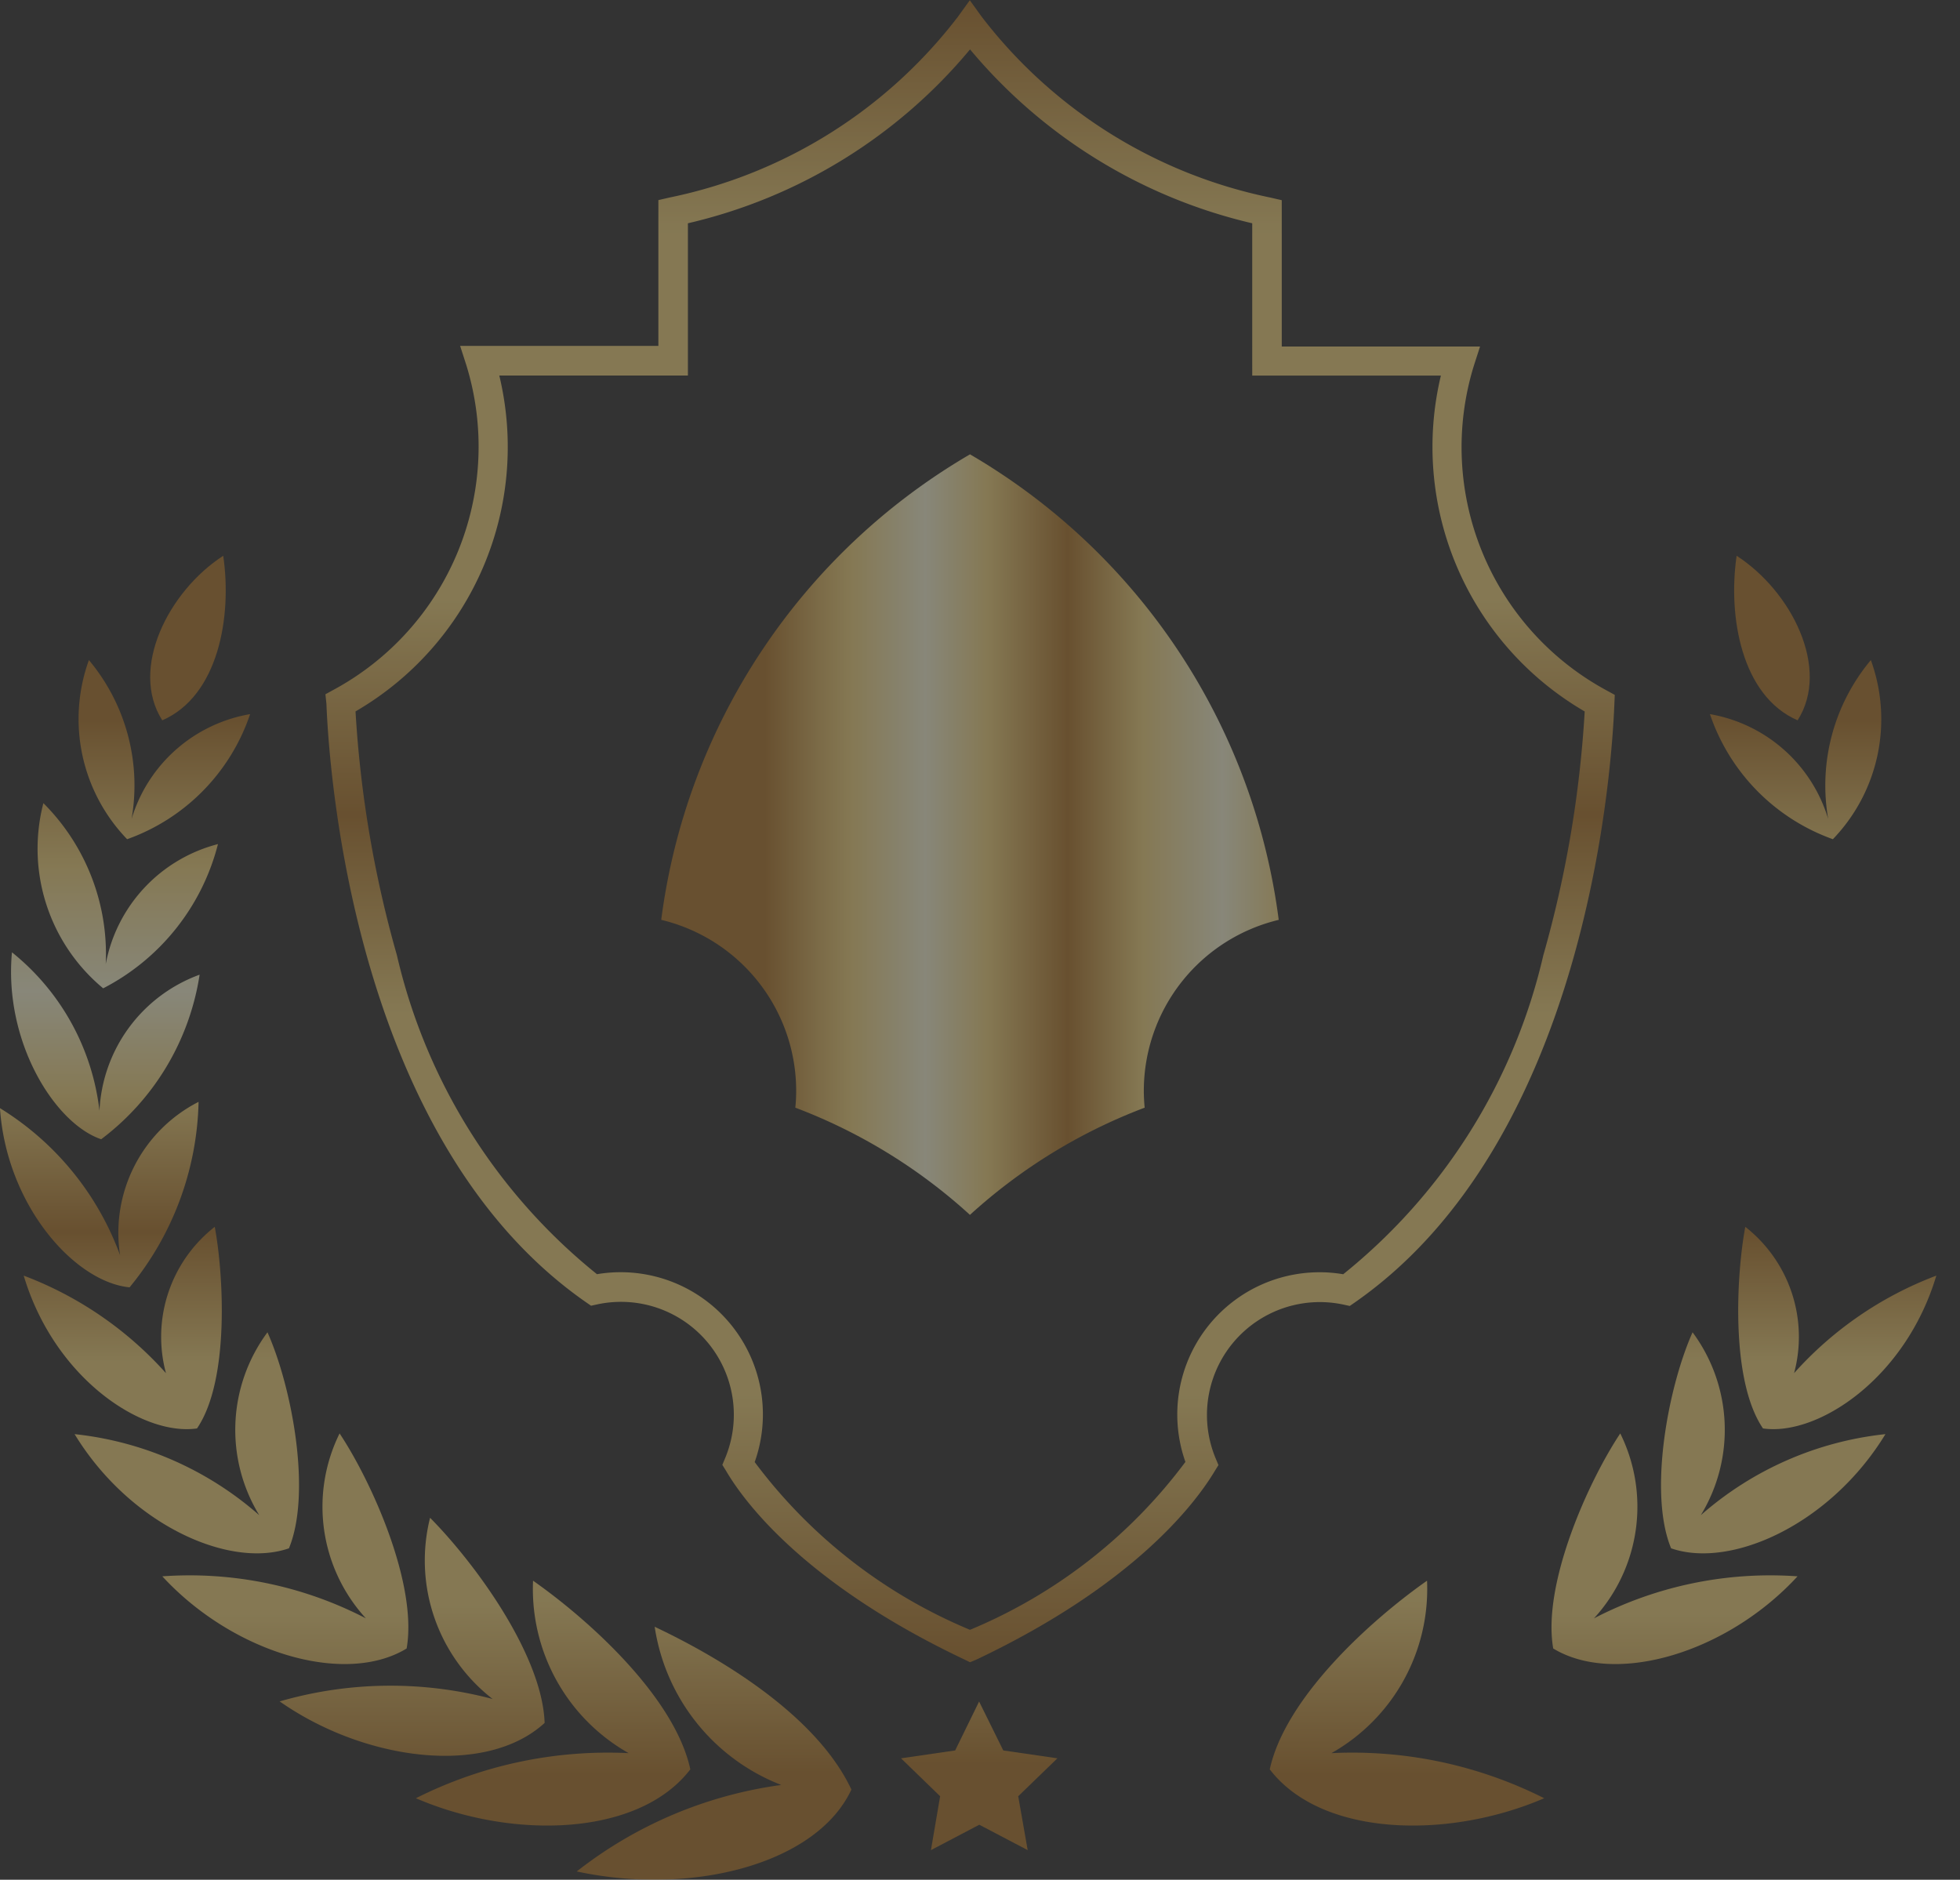 <svg xmlns="http://www.w3.org/2000/svg" xmlns:xlink="http://www.w3.org/1999/xlink" width="41.336" height="39.644" viewBox="0 0 41.336 39.644">
  <rect x="0" y="0" width="41.336" height="39.644" fill="#333333" stroke="none"/>
  <defs>
    <linearGradient id="linear-gradient" x1="0.5" y1="-3.515" x2="0.5" y2="0.753" gradientUnits="objectBoundingBox">
      <stop offset="0" stop-color="#b0772a"/>
      <stop offset="0.09" stop-color="#dfb863"/>
      <stop offset="0.14" stop-color="#f5d77f"/>
      <stop offset="0.26" stop-color="#fcfad9"/>
      <stop offset="0.36" stop-color="#f5d77f"/>
      <stop offset="0.49" stop-color="#b0772a"/>
      <stop offset="0.57" stop-color="#dfb863"/>
      <stop offset="0.61" stop-color="#f5d77f"/>
      <stop offset="0.84" stop-color="#f5d77f"/>
      <stop offset="1" stop-color="#b0772a"/>
    </linearGradient>
    <linearGradient id="linear-gradient-2" x1="0.5" y1="-3.351" x2="0.5" y2="1.039" xlink:href="#linear-gradient"/>
    <linearGradient id="linear-gradient-3" x1="0.5" y1="-3.093" x2="0.5" y2="1.438" xlink:href="#linear-gradient"/>
    <linearGradient id="linear-gradient-4" x1="0.5" y1="-2.77" x2="0.5" y2="1.958" xlink:href="#linear-gradient"/>
    <linearGradient id="linear-gradient-5" x1="0.5" y1="-2.505" x2="0.5" y2="2.661" xlink:href="#linear-gradient"/>
    <linearGradient id="linear-gradient-6" x1="0.5" y1="-2.059" x2="0.5" y2="3.575" xlink:href="#linear-gradient"/>
    <linearGradient id="linear-gradient-7" x1="0.5" y1="-1.243" x2="0.5" y2="4.347" xlink:href="#linear-gradient"/>
    <linearGradient id="linear-gradient-8" x1="0.5" y1="-0.449" x2="0.5" y2="5.194" xlink:href="#linear-gradient"/>
    <linearGradient id="linear-gradient-9" x1="0.5" y1="0.334" x2="0.5" y2="6.168" xlink:href="#linear-gradient"/>
    <linearGradient id="linear-gradient-10" x1="0.5" y1="-3.585" x2="0.5" y2="0.547" xlink:href="#linear-gradient"/>
    <linearGradient id="linear-gradient-11" x1="0.5" y1="0.997" x2="0.5" y2="7.347" xlink:href="#linear-gradient"/>
    <linearGradient id="linear-gradient-14" x1="0.5" y1="-3.093" x2="0.5" y2="1.438" xlink:href="#linear-gradient"/>
    <linearGradient id="linear-gradient-15" x1="0.5" y1="-2.77" x2="0.5" y2="1.958" xlink:href="#linear-gradient"/>
    <linearGradient id="linear-gradient-16" x1="0.5" y1="-2.505" x2="0.5" y2="2.661" xlink:href="#linear-gradient"/>
    <linearGradient id="linear-gradient-20" x1="0.5" y1="0.334" x2="0.5" y2="6.168" xlink:href="#linear-gradient"/>
    <linearGradient id="linear-gradient-22" x1="0.501" y1="0.997" x2="0.501" y2="7.347" xlink:href="#linear-gradient"/>
    <linearGradient id="linear-gradient-23" x1="0.5" y1="-6.593" x2="0.5" y2="0.428" xlink:href="#linear-gradient"/>
    <linearGradient id="linear-gradient-24" x1="0.5" x2="0.5" y2="1" gradientUnits="objectBoundingBox">
      <stop offset="0" stop-color="#b0772a"/>
      <stop offset="0.09" stop-color="#dfb863"/>
      <stop offset="0.14" stop-color="#f5d77f"/>
      <stop offset="0.36" stop-color="#f5d77f"/>
      <stop offset="0.49" stop-color="#b0772a"/>
      <stop offset="0.57" stop-color="#dfb863"/>
      <stop offset="0.61" stop-color="#f5d77f"/>
      <stop offset="0.84" stop-color="#f5d77f"/>
      <stop offset="1" stop-color="#b0772a"/>
    </linearGradient>
    <linearGradient id="linear-gradient-25" x1="0.168" y1="0.158" x2="1.168" y2="0.158" gradientUnits="objectBoundingBox">
      <stop offset="0" stop-color="#b0772a"/>
      <stop offset="0.09" stop-color="#dfb863"/>
      <stop offset="0.14" stop-color="#f5d77f"/>
      <stop offset="0.26" stop-color="#fcfad9"/>
      <stop offset="0.36" stop-color="#f5d77f"/>
      <stop offset="0.49" stop-color="#b0772a"/>
      <stop offset="0.57" stop-color="#dfb863"/>
      <stop offset="0.61" stop-color="#f5d77f"/>
      <stop offset="0.74" stop-color="#fcfad9"/>
      <stop offset="0.84" stop-color="#f5d77f"/>
      <stop offset="1" stop-color="#b0772a"/>
    </linearGradient>
  </defs>
  <g id="_06" data-name="06" transform="translate(0 0.02)" opacity="0.42">
    <path id="Path_948" data-name="Path 948" d="M113.6,282.959c-.324-1.5-2.1-3.125-3.317-3.979a3.976,3.976,0,0,0,2.016,3.637,9,9,0,0,0-4.487.951C109.84,284.445,112.51,284.382,113.6,282.959Z" transform="translate(-99.041 -245.663)" fill="url(#linear-gradient)"/>
    <path id="Path_949" data-name="Path 949" d="M91.067,272.987c-.048-1.427-1.46-3.361-2.416-4.327a3.7,3.7,0,0,0,1.319,3.822,8.407,8.407,0,0,0-4.491.051C87.275,273.792,89.833,274.12,91.067,272.987Z" transform="translate(-79.581 -236.67)" fill="url(#linear-gradient-2)"/>
    <path id="Path_950" data-name="Path 950" d="M71.4,259.356c.234-1.346-.726-3.5-1.414-4.536a3.487,3.487,0,0,0,.554,3.9,8.072,8.072,0,0,0-4.293-.886C67.743,259.456,70.1,260.148,71.4,259.356Z" transform="translate(-62.824 -224.609)" fill="url(#linear-gradient-3)"/>
    <path id="Path_951" data-name="Path 951" d="M56.36,242.786c.482-1.171.063-3.4-.453-4.556a3.456,3.456,0,0,0-.174,3.857,7.021,7.021,0,0,0-3.894-1.709C53.007,242.293,55.106,243.223,56.36,242.786Z" transform="translate(-50.266 -210.152)" fill="url(#linear-gradient-4)"/>
    <path id="Path_952" data-name="Path 952" d="M47.136,225.182c.7-1.029.554-3.3.374-4.252a2.945,2.945,0,0,0-1.029,3.086,7.643,7.643,0,0,0-3-2.057C44.131,224.135,45.99,225.349,47.136,225.182Z" transform="translate(-42.981 -195.076)" fill="url(#linear-gradient-5)"/>
    <path id="Path_953" data-name="Path 953" d="M42.333,204.342a6.366,6.366,0,0,0,1.455-3.912,3.1,3.1,0,0,0-1.656,3.233,6.1,6.1,0,0,0-2.533-3.1C39.738,202.621,41.179,204.232,42.333,204.342Z" transform="translate(-39.6 -177.212)" fill="url(#linear-gradient-6)"/>
    <path id="Path_954" data-name="Path 954" d="M43.313,179.843a5.357,5.357,0,0,0,2.076-3.471,3.217,3.217,0,0,0-2.112,2.871,5.023,5.023,0,0,0-1.846-3.343C41.255,177.789,42.335,179.513,43.313,179.843Z" transform="translate(-41.179 -155.836)" fill="url(#linear-gradient-7)"/>
    <path id="Path_955" data-name="Path 955" d="M47.305,155.336a4.74,4.74,0,0,0,2.421-3.042,3.228,3.228,0,0,0-2.367,2.53,4.5,4.5,0,0,0-1.315-3.394A3.826,3.826,0,0,0,47.305,155.336Z" transform="translate(-45.129 -134.512)" fill="url(#linear-gradient-8)"/>
    <path id="Path_956" data-name="Path 956" d="M53.666,131.738A4.235,4.235,0,0,0,56.26,129.1a3.169,3.169,0,0,0-2.5,2.21,4.115,4.115,0,0,0-.9-3.35A3.651,3.651,0,0,0,53.666,131.738Z" transform="translate(-50.985 -114.059)" fill="url(#linear-gradient-9)"/>
    <path id="Path_957" data-name="Path 957" d="M135.854,286.54a4.258,4.258,0,0,0,2.669,3.336,8.933,8.933,0,0,0-4.313,1.824c2.412.522,5.059-.149,5.793-1.727C139.293,288.457,137.36,287.252,135.854,286.54Z" transform="translate(-122.047 -252.251)" fill="url(#linear-gradient-10)"/>
    <path id="Path_958" data-name="Path 958" d="M64.5,114.321c1.183-.514,1.475-2.186,1.286-3.471C64.629,111.6,63.806,113.232,64.5,114.321Z" transform="translate(-61.078 -99.149)" fill="url(#linear-gradient-11)"/>
    <path id="Path_959" data-name="Path 959" d="M247.89,282.959c.325-1.5,2.1-3.125,3.317-3.979a3.976,3.976,0,0,1-2.016,3.637,8.992,8.992,0,0,1,4.487.951C251.648,284.445,248.978,284.382,247.89,282.959Z" transform="translate(-221.111 -245.663)" fill="url(#linear-gradient)"/>
    <path id="Path_960" data-name="Path 960" d="M271.78,272.987c.048-1.427,1.46-3.361,2.416-4.327a3.7,3.7,0,0,1-1.319,3.822,8.406,8.406,0,0,1,4.491.051C275.573,273.792,273.014,274.12,271.78,272.987Z" transform="translate(-241.93 -236.67)" fill="url(#linear-gradient-2)"/>
    <path id="Path_961" data-name="Path 961" d="M294.147,259.356c-.234-1.346.726-3.5,1.414-4.536a3.485,3.485,0,0,1-.554,3.9,8.071,8.071,0,0,1,4.293-.886C297.807,259.456,295.453,260.148,294.147,259.356Z" transform="translate(-261.39 -224.609)" fill="url(#linear-gradient-14)"/>
    <path id="Path_962" data-name="Path 962" d="M312.289,242.786c-.482-1.171-.063-3.4.453-4.556a3.456,3.456,0,0,1,.174,3.857,7.021,7.021,0,0,1,3.894-1.709C315.641,242.293,313.543,243.223,312.289,242.786Z" transform="translate(-277.046 -210.152)" fill="url(#linear-gradient-15)"/>
    <path id="Path_963" data-name="Path 963" d="M325.262,225.182c-.7-1.029-.554-3.3-.373-4.252a2.947,2.947,0,0,1,1.029,3.086,7.643,7.643,0,0,1,3-2.057C328.267,224.135,326.412,225.349,325.262,225.182Z" transform="translate(-288.081 -195.076)" fill="url(#linear-gradient-16)"/>
    <path id="Path_964" data-name="Path 964" d="M330,204.342a6.358,6.358,0,0,1-1.457-3.912,3.1,3.1,0,0,1,1.656,3.233,6.1,6.1,0,0,1,2.533-3.1C332.591,202.621,331.15,204.232,330,204.342Z" transform="translate(-291.393 -177.212)" fill="url(#linear-gradient-6)"/>
    <path id="Path_965" data-name="Path 965" d="M330.446,179.843a5.362,5.362,0,0,1-2.076-3.471,3.217,3.217,0,0,1,2.112,2.871,5.028,5.028,0,0,1,1.846-3.343C332.5,177.789,331.425,179.513,330.446,179.843Z" transform="translate(-291.245 -155.836)" fill="url(#linear-gradient-7)"/>
    <path id="Path_966" data-name="Path 966" d="M327.79,155.336a4.734,4.734,0,0,1-2.42-3.042,3.227,3.227,0,0,1,2.366,2.53,4.5,4.5,0,0,1,1.315-3.394A3.826,3.826,0,0,1,327.79,155.336Z" transform="translate(-288.63 -134.512)" fill="url(#linear-gradient-8)"/>
    <path id="Path_967" data-name="Path 967" d="M322.693,131.738A4.248,4.248,0,0,1,320.1,129.1a3.168,3.168,0,0,1,2.494,2.21,4.12,4.12,0,0,1,.9-3.35A3.649,3.649,0,0,1,322.693,131.738Z" transform="translate(-284.038 -114.059)" fill="url(#linear-gradient-20)"/>
    <path id="Path_968" data-name="Path 968" d="M225.6,286.54a4.255,4.255,0,0,1-2.669,3.336,8.927,8.927,0,0,1,4.313,1.824c-2.412.522-5.058-.149-5.793-1.727C222.164,288.457,224.092,287.252,225.6,286.54Z" transform="translate(-198.071 -252.251)" fill="url(#linear-gradient-10)"/>
    <path id="Path_969" data-name="Path 969" d="M325.41,114.321c-1.183-.514-1.473-2.186-1.286-3.471C325.284,111.6,326.107,113.232,325.41,114.321Z" transform="translate(-287.499 -99.149)" fill="url(#linear-gradient-22)"/>
    <path id="Path_970" data-name="Path 970" d="M149.421,279.1l.51,1.032,1.142.166-.827.8.2,1.137-1.021-.536-1.02.536.194-1.137-.825-.8,1.142-.166Z" transform="translate(-128.772 -243.235)" fill="url(#linear-gradient-23)"/>
    <path id="Path_971" data-name="Path 971" d="M106.592,54.737l-.129-.063c-3.336-1.584-4.621-3.3-5.014-3.971l-.08-.129.06-.144a2.38,2.38,0,0,0-2.7-3.24l-.129.028-.111-.077c-4.86-3.386-5.41-11.105-5.47-12.619l-.021-.2.17-.093a5.83,5.83,0,0,0,2.8-6.854l-.129-.4h4.181V23.9l.239-.055a10.247,10.247,0,0,0,6.078-3.812l.251-.348.251.348a10.28,10.28,0,0,0,6.09,3.814l.238.055v3.086h4.182l-.129.4a5.83,5.83,0,0,0,2.8,6.854l.17.093-.008.192c-.06,1.513-.612,9.232-5.47,12.619l-.111.077-.129-.028a2.38,2.38,0,0,0-2.7,3.24l.06.144-.08.129c-.4.667-1.684,2.387-5.02,3.971Zm-4.543-4.225a10.881,10.881,0,0,0,4.543,3.541,10.862,10.862,0,0,0,4.543-3.541,3,3,0,0,1,2.828-4,2.941,2.941,0,0,1,.5.042,12.127,12.127,0,0,0,4.22-6.726,23.857,23.857,0,0,0,.873-5.143,6.456,6.456,0,0,1-3.033-7.084h-3.979V24.389a11.007,11.007,0,0,1-5.951-3.667,10.959,10.959,0,0,1-5.95,3.667V27.6H96.665a6.449,6.449,0,0,1-3.032,7.084,23.869,23.869,0,0,0,.873,5.143,12.143,12.143,0,0,0,4.219,6.726,2.942,2.942,0,0,1,.5-.042,3,3,0,0,1,2.828,4Z" transform="translate(-86.135 -19.7)" fill="url(#linear-gradient-24)"/>
    <path id="Path_972" data-name="Path 972" d="M154.582,94.21a13.344,13.344,0,0,0-6.512,9.818,3.708,3.708,0,0,1,2.846,3.6c0,.129-.006.242-.018.361a11.485,11.485,0,0,1,3.683,2.261,11.518,11.518,0,0,1,3.685-2.261c-.012-.12-.018-.239-.018-.361a3.708,3.708,0,0,1,2.845-3.6A13.337,13.337,0,0,0,154.582,94.21Z" transform="translate(-134.125 -84.648)" fill="url(#linear-gradient-25)"/>
  </g>
</svg>
